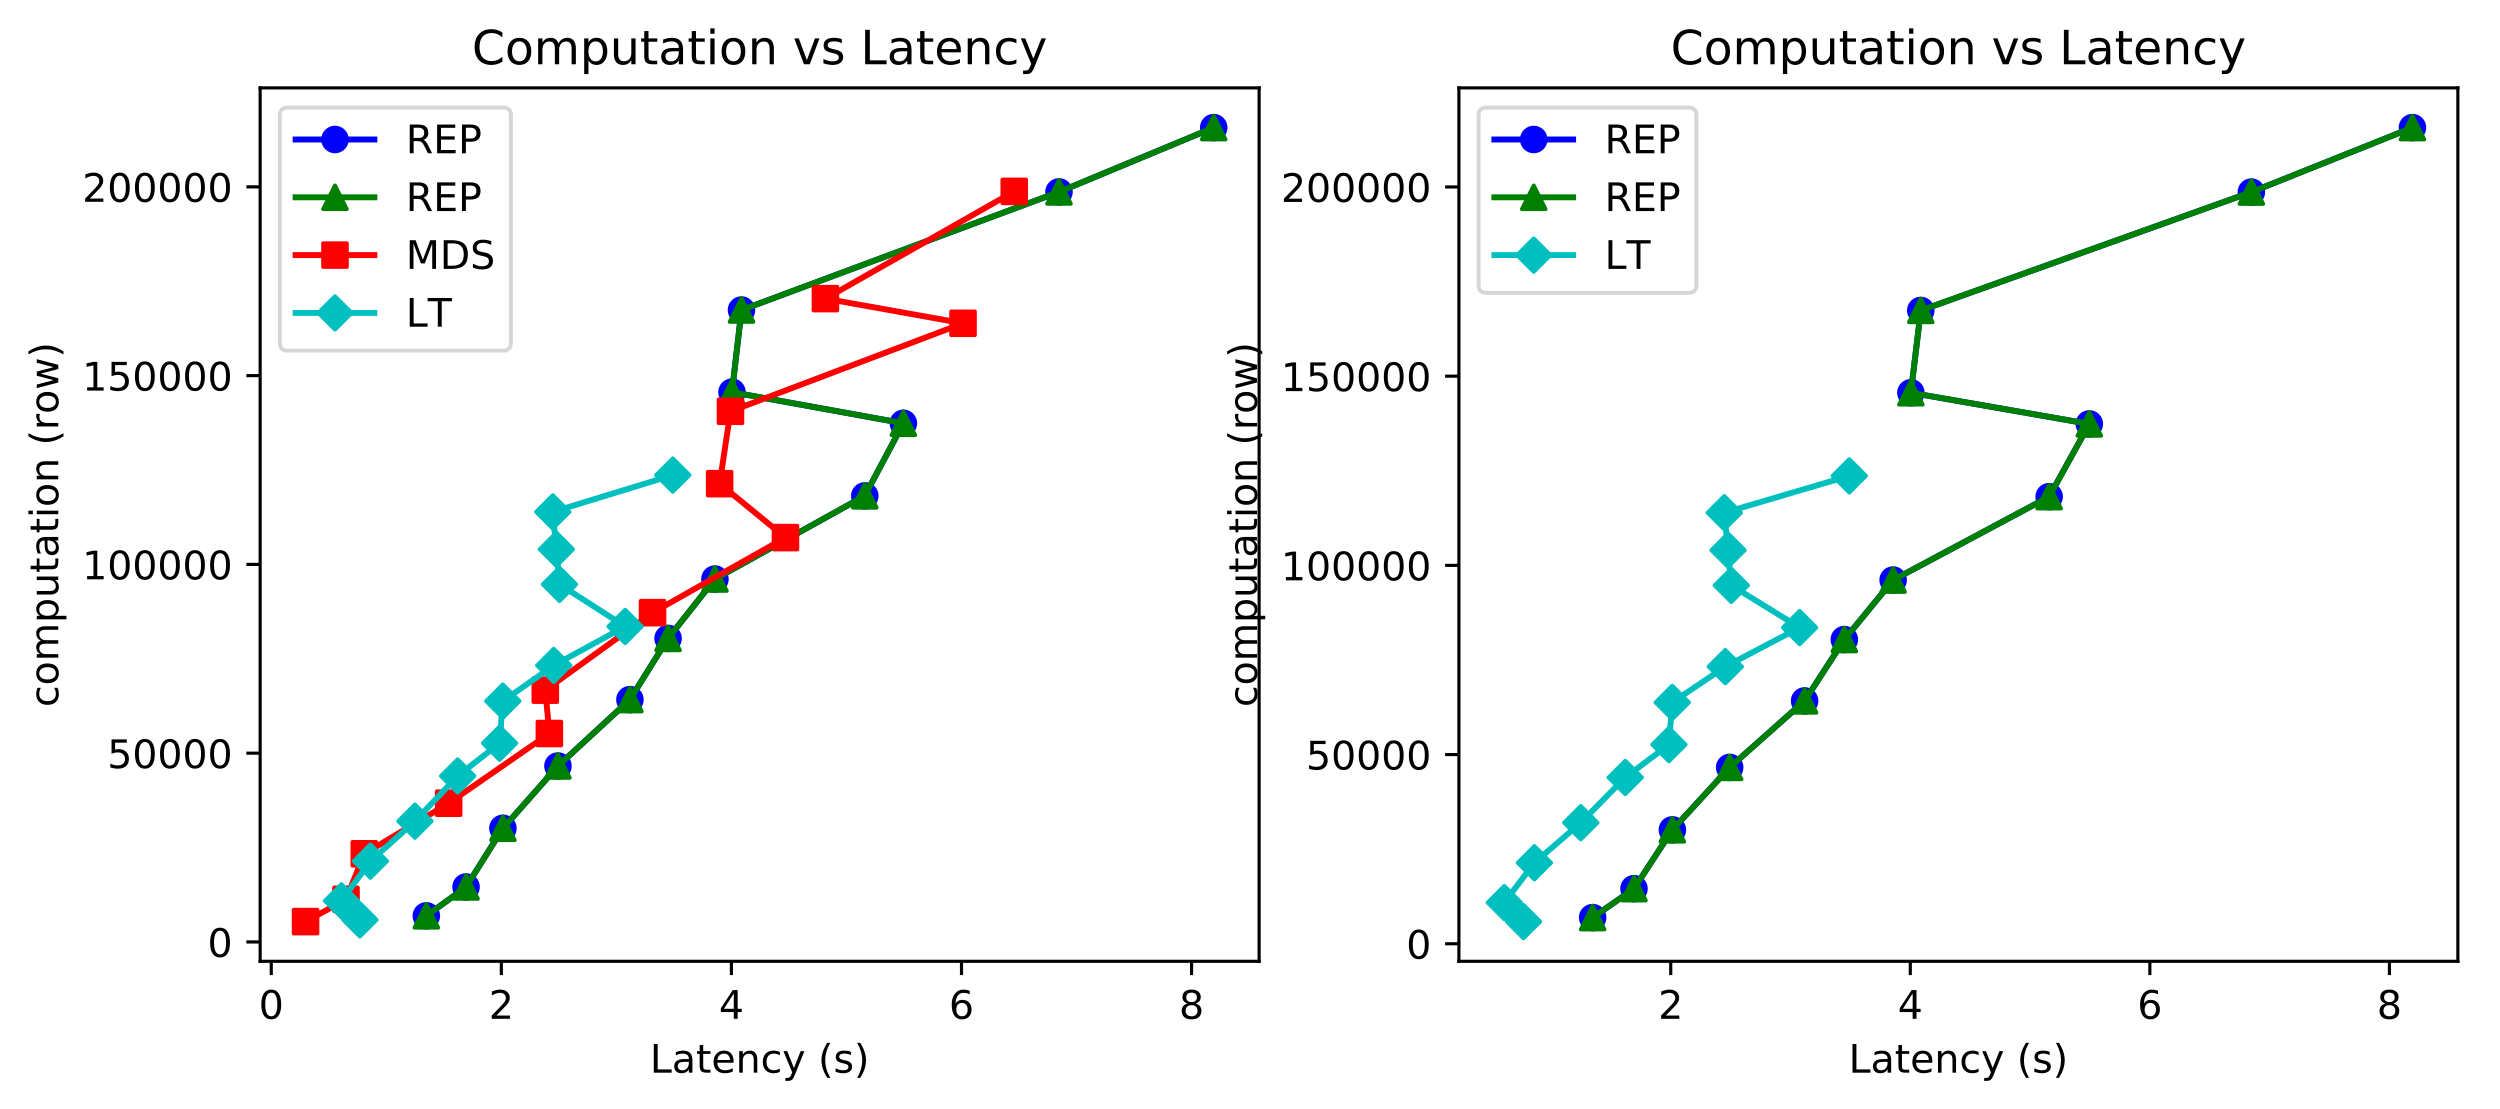 <?xml version="1.0" encoding="utf-8" standalone="no"?>
<!DOCTYPE svg PUBLIC "-//W3C//DTD SVG 1.1//EN"
  "http://www.w3.org/Graphics/SVG/1.1/DTD/svg11.dtd">
<!-- Created with matplotlib (https://matplotlib.org/) -->
<svg height="281.634pt" version="1.1" viewBox="0 0 634.753 281.634" width="634.753pt" xmlns="http://www.w3.org/2000/svg" xmlns:xlink="http://www.w3.org/1999/xlink">
 <defs>
  <style type="text/css">
*{stroke-linecap:butt;stroke-linejoin:round;}
  </style>
 </defs>
 <g id="figure_1">
  <g id="patch_1">
   <path d="M 0 281.634 
L 634.753 281.634 
L 634.753 0 
L 0 0 
z
" style="fill:#ffffff;"/>
  </g>
  <g id="axes_1">
   <g id="patch_2">
    <path d="M 66.053 244.078 
L 319.689 244.078 
L 319.689 22.318 
L 66.053 22.318 
z
" style="fill:#ffffff;"/>
   </g>
   <g id="matplotlib.axis_1">
    <g id="xtick_1">
     <g id="line2d_1">
      <defs>
       <path d="M 0 0 
L 0 3.5 
" id="m24939dff27" style="stroke:#000000;stroke-width:0.8;"/>
      </defs>
      <g>
       <use style="stroke:#000000;stroke-width:0.8;" x="68.875" xlink:href="#m24939dff27" y="244.078"/>
      </g>
     </g>
     <g id="text_1">
      <!-- 0 -->
      <defs>
       <path d="M 31.781 66.406 
Q 24.172 66.406 20.328 58.906 
Q 16.5 51.422 16.5 36.375 
Q 16.5 21.391 20.328 13.891 
Q 24.172 6.391 31.781 6.391 
Q 39.453 6.391 43.281 13.891 
Q 47.125 21.391 47.125 36.375 
Q 47.125 51.422 43.281 58.906 
Q 39.453 66.406 31.781 66.406 
z
M 31.781 74.219 
Q 44.047 74.219 50.516 64.516 
Q 56.984 54.828 56.984 36.375 
Q 56.984 17.969 50.516 8.266 
Q 44.047 -1.422 31.781 -1.422 
Q 19.531 -1.422 13.062 8.266 
Q 6.594 17.969 6.594 36.375 
Q 6.594 54.828 13.062 64.516 
Q 19.531 74.219 31.781 74.219 
z
" id="DejaVuSans-48"/>
      </defs>
      <g transform="translate(65.694 258.677)scale(0.1 -0.1)">
       <use xlink:href="#DejaVuSans-48"/>
      </g>
     </g>
    </g>
    <g id="xtick_2">
     <g id="line2d_2">
      <g>
       <use style="stroke:#000000;stroke-width:0.8;" x="127.292" xlink:href="#m24939dff27" y="244.078"/>
      </g>
     </g>
     <g id="text_2">
      <!-- 2 -->
      <defs>
       <path d="M 19.188 8.297 
L 53.609 8.297 
L 53.609 0 
L 7.328 0 
L 7.328 8.297 
Q 12.938 14.109 22.625 23.891 
Q 32.328 33.688 34.812 36.531 
Q 39.547 41.844 41.422 45.531 
Q 43.312 49.219 43.312 52.781 
Q 43.312 58.594 39.234 62.25 
Q 35.156 65.922 28.609 65.922 
Q 23.969 65.922 18.812 64.312 
Q 13.672 62.703 7.812 59.422 
L 7.812 69.391 
Q 13.766 71.781 18.938 73 
Q 24.125 74.219 28.422 74.219 
Q 39.75 74.219 46.484 68.547 
Q 53.219 62.891 53.219 53.422 
Q 53.219 48.922 51.531 44.891 
Q 49.859 40.875 45.406 35.406 
Q 44.188 33.984 37.641 27.219 
Q 31.109 20.453 19.188 8.297 
z
" id="DejaVuSans-50"/>
      </defs>
      <g transform="translate(124.11 258.677)scale(0.1 -0.1)">
       <use xlink:href="#DejaVuSans-50"/>
      </g>
     </g>
    </g>
    <g id="xtick_3">
     <g id="line2d_3">
      <g>
       <use style="stroke:#000000;stroke-width:0.8;" x="185.708" xlink:href="#m24939dff27" y="244.078"/>
      </g>
     </g>
     <g id="text_3">
      <!-- 4 -->
      <defs>
       <path d="M 37.797 64.312 
L 12.891 25.391 
L 37.797 25.391 
z
M 35.203 72.906 
L 47.609 72.906 
L 47.609 25.391 
L 58.016 25.391 
L 58.016 17.188 
L 47.609 17.188 
L 47.609 0 
L 37.797 0 
L 37.797 17.188 
L 4.891 17.188 
L 4.891 26.703 
z
" id="DejaVuSans-52"/>
      </defs>
      <g transform="translate(182.527 258.677)scale(0.1 -0.1)">
       <use xlink:href="#DejaVuSans-52"/>
      </g>
     </g>
    </g>
    <g id="xtick_4">
     <g id="line2d_4">
      <g>
       <use style="stroke:#000000;stroke-width:0.8;" x="244.125" xlink:href="#m24939dff27" y="244.078"/>
      </g>
     </g>
     <g id="text_4">
      <!-- 6 -->
      <defs>
       <path d="M 33.016 40.375 
Q 26.375 40.375 22.484 35.828 
Q 18.609 31.297 18.609 23.391 
Q 18.609 15.531 22.484 10.953 
Q 26.375 6.391 33.016 6.391 
Q 39.656 6.391 43.531 10.953 
Q 47.406 15.531 47.406 23.391 
Q 47.406 31.297 43.531 35.828 
Q 39.656 40.375 33.016 40.375 
z
M 52.594 71.297 
L 52.594 62.312 
Q 48.875 64.062 45.094 64.984 
Q 41.312 65.922 37.594 65.922 
Q 27.828 65.922 22.672 59.328 
Q 17.531 52.734 16.797 39.406 
Q 19.672 43.656 24.016 45.922 
Q 28.375 48.188 33.594 48.188 
Q 44.578 48.188 50.953 41.516 
Q 57.328 34.859 57.328 23.391 
Q 57.328 12.156 50.688 5.359 
Q 44.047 -1.422 33.016 -1.422 
Q 20.359 -1.422 13.672 8.266 
Q 6.984 17.969 6.984 36.375 
Q 6.984 53.656 15.188 63.938 
Q 23.391 74.219 37.203 74.219 
Q 40.922 74.219 44.703 73.484 
Q 48.484 72.75 52.594 71.297 
z
" id="DejaVuSans-54"/>
      </defs>
      <g transform="translate(240.944 258.677)scale(0.1 -0.1)">
       <use xlink:href="#DejaVuSans-54"/>
      </g>
     </g>
    </g>
    <g id="xtick_5">
     <g id="line2d_5">
      <g>
       <use style="stroke:#000000;stroke-width:0.8;" x="302.542" xlink:href="#m24939dff27" y="244.078"/>
      </g>
     </g>
     <g id="text_5">
      <!-- 8 -->
      <defs>
       <path d="M 31.781 34.625 
Q 24.75 34.625 20.719 30.859 
Q 16.703 27.094 16.703 20.516 
Q 16.703 13.922 20.719 10.156 
Q 24.75 6.391 31.781 6.391 
Q 38.812 6.391 42.859 10.172 
Q 46.922 13.969 46.922 20.516 
Q 46.922 27.094 42.891 30.859 
Q 38.875 34.625 31.781 34.625 
z
M 21.922 38.812 
Q 15.578 40.375 12.031 44.719 
Q 8.5 49.078 8.5 55.328 
Q 8.5 64.062 14.719 69.141 
Q 20.953 74.219 31.781 74.219 
Q 42.672 74.219 48.875 69.141 
Q 55.078 64.062 55.078 55.328 
Q 55.078 49.078 51.531 44.719 
Q 48 40.375 41.703 38.812 
Q 48.828 37.156 52.797 32.312 
Q 56.781 27.484 56.781 20.516 
Q 56.781 9.906 50.312 4.234 
Q 43.844 -1.422 31.781 -1.422 
Q 19.734 -1.422 13.25 4.234 
Q 6.781 9.906 6.781 20.516 
Q 6.781 27.484 10.781 32.312 
Q 14.797 37.156 21.922 38.812 
z
M 18.312 54.391 
Q 18.312 48.734 21.844 45.562 
Q 25.391 42.391 31.781 42.391 
Q 38.141 42.391 41.719 45.562 
Q 45.312 48.734 45.312 54.391 
Q 45.312 60.062 41.719 63.234 
Q 38.141 66.406 31.781 66.406 
Q 25.391 66.406 21.844 63.234 
Q 18.312 60.062 18.312 54.391 
z
" id="DejaVuSans-56"/>
      </defs>
      <g transform="translate(299.361 258.677)scale(0.1 -0.1)">
       <use xlink:href="#DejaVuSans-56"/>
      </g>
     </g>
    </g>
    <g id="text_6">
     <!-- Latency (s) -->
     <defs>
      <path d="M 9.812 72.906 
L 19.672 72.906 
L 19.672 8.297 
L 55.172 8.297 
L 55.172 0 
L 9.812 0 
z
" id="DejaVuSans-76"/>
      <path d="M 34.281 27.484 
Q 23.391 27.484 19.188 25 
Q 14.984 22.516 14.984 16.5 
Q 14.984 11.719 18.141 8.906 
Q 21.297 6.109 26.703 6.109 
Q 34.188 6.109 38.703 11.406 
Q 43.219 16.703 43.219 25.484 
L 43.219 27.484 
z
M 52.203 31.203 
L 52.203 0 
L 43.219 0 
L 43.219 8.297 
Q 40.141 3.328 35.547 0.953 
Q 30.953 -1.422 24.312 -1.422 
Q 15.922 -1.422 10.953 3.297 
Q 6 8.016 6 15.922 
Q 6 25.141 12.172 29.828 
Q 18.359 34.516 30.609 34.516 
L 43.219 34.516 
L 43.219 35.406 
Q 43.219 41.609 39.141 45 
Q 35.062 48.391 27.688 48.391 
Q 23 48.391 18.547 47.266 
Q 14.109 46.141 10.016 43.891 
L 10.016 52.203 
Q 14.938 54.109 19.578 55.047 
Q 24.219 56 28.609 56 
Q 40.484 56 46.344 49.844 
Q 52.203 43.703 52.203 31.203 
z
" id="DejaVuSans-97"/>
      <path d="M 18.312 70.219 
L 18.312 54.688 
L 36.812 54.688 
L 36.812 47.703 
L 18.312 47.703 
L 18.312 18.016 
Q 18.312 11.328 20.141 9.422 
Q 21.969 7.516 27.594 7.516 
L 36.812 7.516 
L 36.812 0 
L 27.594 0 
Q 17.188 0 13.234 3.875 
Q 9.281 7.766 9.281 18.016 
L 9.281 47.703 
L 2.688 47.703 
L 2.688 54.688 
L 9.281 54.688 
L 9.281 70.219 
z
" id="DejaVuSans-116"/>
      <path d="M 56.203 29.594 
L 56.203 25.203 
L 14.891 25.203 
Q 15.484 15.922 20.484 11.062 
Q 25.484 6.203 34.422 6.203 
Q 39.594 6.203 44.453 7.469 
Q 49.312 8.734 54.109 11.281 
L 54.109 2.781 
Q 49.266 0.734 44.188 -0.344 
Q 39.109 -1.422 33.891 -1.422 
Q 20.797 -1.422 13.156 6.188 
Q 5.516 13.812 5.516 26.812 
Q 5.516 40.234 12.766 48.109 
Q 20.016 56 32.328 56 
Q 43.359 56 49.781 48.891 
Q 56.203 41.797 56.203 29.594 
z
M 47.219 32.234 
Q 47.125 39.594 43.094 43.984 
Q 39.062 48.391 32.422 48.391 
Q 24.906 48.391 20.391 44.141 
Q 15.875 39.891 15.188 32.172 
z
" id="DejaVuSans-101"/>
      <path d="M 54.891 33.016 
L 54.891 0 
L 45.906 0 
L 45.906 32.719 
Q 45.906 40.484 42.875 44.328 
Q 39.844 48.188 33.797 48.188 
Q 26.516 48.188 22.312 43.547 
Q 18.109 38.922 18.109 30.906 
L 18.109 0 
L 9.078 0 
L 9.078 54.688 
L 18.109 54.688 
L 18.109 46.188 
Q 21.344 51.125 25.703 53.562 
Q 30.078 56 35.797 56 
Q 45.219 56 50.047 50.172 
Q 54.891 44.344 54.891 33.016 
z
" id="DejaVuSans-110"/>
      <path d="M 48.781 52.594 
L 48.781 44.188 
Q 44.969 46.297 41.141 47.344 
Q 37.312 48.391 33.406 48.391 
Q 24.656 48.391 19.812 42.844 
Q 14.984 37.312 14.984 27.297 
Q 14.984 17.281 19.812 11.734 
Q 24.656 6.203 33.406 6.203 
Q 37.312 6.203 41.141 7.25 
Q 44.969 8.297 48.781 10.406 
L 48.781 2.094 
Q 45.016 0.344 40.984 -0.531 
Q 36.969 -1.422 32.422 -1.422 
Q 20.062 -1.422 12.781 6.344 
Q 5.516 14.109 5.516 27.297 
Q 5.516 40.672 12.859 48.328 
Q 20.219 56 33.016 56 
Q 37.156 56 41.109 55.141 
Q 45.062 54.297 48.781 52.594 
z
" id="DejaVuSans-99"/>
      <path d="M 32.172 -5.078 
Q 28.375 -14.844 24.75 -17.812 
Q 21.141 -20.797 15.094 -20.797 
L 7.906 -20.797 
L 7.906 -13.281 
L 13.188 -13.281 
Q 16.891 -13.281 18.938 -11.516 
Q 21 -9.766 23.484 -3.219 
L 25.094 0.875 
L 2.984 54.688 
L 12.5 54.688 
L 29.594 11.922 
L 46.688 54.688 
L 56.203 54.688 
z
" id="DejaVuSans-121"/>
      <path id="DejaVuSans-32"/>
      <path d="M 31 75.875 
Q 24.469 64.656 21.281 53.656 
Q 18.109 42.672 18.109 31.391 
Q 18.109 20.125 21.312 9.062 
Q 24.516 -2 31 -13.188 
L 23.188 -13.188 
Q 15.875 -1.703 12.234 9.375 
Q 8.594 20.453 8.594 31.391 
Q 8.594 42.281 12.203 53.312 
Q 15.828 64.359 23.188 75.875 
z
" id="DejaVuSans-40"/>
      <path d="M 44.281 53.078 
L 44.281 44.578 
Q 40.484 46.531 36.375 47.5 
Q 32.281 48.484 27.875 48.484 
Q 21.188 48.484 17.844 46.438 
Q 14.5 44.391 14.5 40.281 
Q 14.5 37.156 16.891 35.375 
Q 19.281 33.594 26.516 31.984 
L 29.594 31.297 
Q 39.156 29.25 43.188 25.516 
Q 47.219 21.781 47.219 15.094 
Q 47.219 7.469 41.188 3.016 
Q 35.156 -1.422 24.609 -1.422 
Q 20.219 -1.422 15.453 -0.562 
Q 10.688 0.297 5.422 2 
L 5.422 11.281 
Q 10.406 8.688 15.234 7.391 
Q 20.062 6.109 24.812 6.109 
Q 31.156 6.109 34.562 8.281 
Q 37.984 10.453 37.984 14.406 
Q 37.984 18.062 35.516 20.016 
Q 33.062 21.969 24.703 23.781 
L 21.578 24.516 
Q 13.234 26.266 9.516 29.906 
Q 5.812 33.547 5.812 39.891 
Q 5.812 47.609 11.281 51.797 
Q 16.75 56 26.812 56 
Q 31.781 56 36.172 55.266 
Q 40.578 54.547 44.281 53.078 
z
" id="DejaVuSans-115"/>
      <path d="M 8.016 75.875 
L 15.828 75.875 
Q 23.141 64.359 26.781 53.312 
Q 30.422 42.281 30.422 31.391 
Q 30.422 20.453 26.781 9.375 
Q 23.141 -1.703 15.828 -13.188 
L 8.016 -13.188 
Q 14.5 -2 17.703 9.062 
Q 20.906 20.125 20.906 31.391 
Q 20.906 42.672 17.703 53.656 
Q 14.5 64.656 8.016 75.875 
z
" id="DejaVuSans-41"/>
     </defs>
     <g transform="translate(165.012 272.355)scale(0.1 -0.1)">
      <use xlink:href="#DejaVuSans-76"/>
      <use x="55.713" xlink:href="#DejaVuSans-97"/>
      <use x="116.992" xlink:href="#DejaVuSans-116"/>
      <use x="156.201" xlink:href="#DejaVuSans-101"/>
      <use x="217.725" xlink:href="#DejaVuSans-110"/>
      <use x="281.104" xlink:href="#DejaVuSans-99"/>
      <use x="336.084" xlink:href="#DejaVuSans-121"/>
      <use x="395.264" xlink:href="#DejaVuSans-32"/>
      <use x="427.051" xlink:href="#DejaVuSans-40"/>
      <use x="466.064" xlink:href="#DejaVuSans-115"/>
      <use x="518.164" xlink:href="#DejaVuSans-41"/>
     </g>
    </g>
   </g>
   <g id="matplotlib.axis_2">
    <g id="ytick_1">
     <g id="line2d_6">
      <defs>
       <path d="M 0 0 
L -3.5 0 
" id="m81030780be" style="stroke:#000000;stroke-width:0.8;"/>
      </defs>
      <g>
       <use style="stroke:#000000;stroke-width:0.8;" x="66.053" xlink:href="#m81030780be" y="239.157"/>
      </g>
     </g>
     <g id="text_7">
      <!-- 0 -->
      <g transform="translate(52.691 242.956)scale(0.1 -0.1)">
       <use xlink:href="#DejaVuSans-48"/>
      </g>
     </g>
    </g>
    <g id="ytick_2">
     <g id="line2d_7">
      <g>
       <use style="stroke:#000000;stroke-width:0.8;" x="66.053" xlink:href="#m81030780be" y="191.229"/>
      </g>
     </g>
     <g id="text_8">
      <!-- 50000 -->
      <defs>
       <path d="M 10.797 72.906 
L 49.516 72.906 
L 49.516 64.594 
L 19.828 64.594 
L 19.828 46.734 
Q 21.969 47.469 24.109 47.828 
Q 26.266 48.188 28.422 48.188 
Q 40.625 48.188 47.75 41.5 
Q 54.891 34.812 54.891 23.391 
Q 54.891 11.625 47.562 5.094 
Q 40.234 -1.422 26.906 -1.422 
Q 22.312 -1.422 17.547 -0.641 
Q 12.797 0.141 7.719 1.703 
L 7.719 11.625 
Q 12.109 9.234 16.797 8.062 
Q 21.484 6.891 26.703 6.891 
Q 35.156 6.891 40.078 11.328 
Q 45.016 15.766 45.016 23.391 
Q 45.016 31 40.078 35.438 
Q 35.156 39.891 26.703 39.891 
Q 22.75 39.891 18.812 39.016 
Q 14.891 38.141 10.797 36.281 
z
" id="DejaVuSans-53"/>
      </defs>
      <g transform="translate(27.241 195.028)scale(0.1 -0.1)">
       <use xlink:href="#DejaVuSans-53"/>
       <use x="63.623" xlink:href="#DejaVuSans-48"/>
       <use x="127.246" xlink:href="#DejaVuSans-48"/>
       <use x="190.869" xlink:href="#DejaVuSans-48"/>
       <use x="254.492" xlink:href="#DejaVuSans-48"/>
      </g>
     </g>
    </g>
    <g id="ytick_3">
     <g id="line2d_8">
      <g>
       <use style="stroke:#000000;stroke-width:0.8;" x="66.053" xlink:href="#m81030780be" y="143.3"/>
      </g>
     </g>
     <g id="text_9">
      <!-- 100000 -->
      <defs>
       <path d="M 12.406 8.297 
L 28.516 8.297 
L 28.516 63.922 
L 10.984 60.406 
L 10.984 69.391 
L 28.422 72.906 
L 38.281 72.906 
L 38.281 8.297 
L 54.391 8.297 
L 54.391 0 
L 12.406 0 
z
" id="DejaVuSans-49"/>
      </defs>
      <g transform="translate(20.878 147.1)scale(0.1 -0.1)">
       <use xlink:href="#DejaVuSans-49"/>
       <use x="63.623" xlink:href="#DejaVuSans-48"/>
       <use x="127.246" xlink:href="#DejaVuSans-48"/>
       <use x="190.869" xlink:href="#DejaVuSans-48"/>
       <use x="254.492" xlink:href="#DejaVuSans-48"/>
       <use x="318.115" xlink:href="#DejaVuSans-48"/>
      </g>
     </g>
    </g>
    <g id="ytick_4">
     <g id="line2d_9">
      <g>
       <use style="stroke:#000000;stroke-width:0.8;" x="66.053" xlink:href="#m81030780be" y="95.372"/>
      </g>
     </g>
     <g id="text_10">
      <!-- 150000 -->
      <g transform="translate(20.878 99.171)scale(0.1 -0.1)">
       <use xlink:href="#DejaVuSans-49"/>
       <use x="63.623" xlink:href="#DejaVuSans-53"/>
       <use x="127.246" xlink:href="#DejaVuSans-48"/>
       <use x="190.869" xlink:href="#DejaVuSans-48"/>
       <use x="254.492" xlink:href="#DejaVuSans-48"/>
       <use x="318.115" xlink:href="#DejaVuSans-48"/>
      </g>
     </g>
    </g>
    <g id="ytick_5">
     <g id="line2d_10">
      <g>
       <use style="stroke:#000000;stroke-width:0.8;" x="66.053" xlink:href="#m81030780be" y="47.444"/>
      </g>
     </g>
     <g id="text_11">
      <!-- 200000 -->
      <g transform="translate(20.878 51.243)scale(0.1 -0.1)">
       <use xlink:href="#DejaVuSans-50"/>
       <use x="63.623" xlink:href="#DejaVuSans-48"/>
       <use x="127.246" xlink:href="#DejaVuSans-48"/>
       <use x="190.869" xlink:href="#DejaVuSans-48"/>
       <use x="254.492" xlink:href="#DejaVuSans-48"/>
       <use x="318.115" xlink:href="#DejaVuSans-48"/>
      </g>
     </g>
    </g>
    <g id="text_12">
     <!-- computation (row) -->
     <defs>
      <path d="M 30.609 48.391 
Q 23.391 48.391 19.188 42.75 
Q 14.984 37.109 14.984 27.297 
Q 14.984 17.484 19.156 11.844 
Q 23.344 6.203 30.609 6.203 
Q 37.797 6.203 41.984 11.859 
Q 46.188 17.531 46.188 27.297 
Q 46.188 37.016 41.984 42.703 
Q 37.797 48.391 30.609 48.391 
z
M 30.609 56 
Q 42.328 56 49.016 48.375 
Q 55.719 40.766 55.719 27.297 
Q 55.719 13.875 49.016 6.219 
Q 42.328 -1.422 30.609 -1.422 
Q 18.844 -1.422 12.172 6.219 
Q 5.516 13.875 5.516 27.297 
Q 5.516 40.766 12.172 48.375 
Q 18.844 56 30.609 56 
z
" id="DejaVuSans-111"/>
      <path d="M 52 44.188 
Q 55.375 50.25 60.062 53.125 
Q 64.75 56 71.094 56 
Q 79.641 56 84.281 50.016 
Q 88.922 44.047 88.922 33.016 
L 88.922 0 
L 79.891 0 
L 79.891 32.719 
Q 79.891 40.578 77.094 44.375 
Q 74.312 48.188 68.609 48.188 
Q 61.625 48.188 57.562 43.547 
Q 53.516 38.922 53.516 30.906 
L 53.516 0 
L 44.484 0 
L 44.484 32.719 
Q 44.484 40.625 41.703 44.406 
Q 38.922 48.188 33.109 48.188 
Q 26.219 48.188 22.156 43.531 
Q 18.109 38.875 18.109 30.906 
L 18.109 0 
L 9.078 0 
L 9.078 54.688 
L 18.109 54.688 
L 18.109 46.188 
Q 21.188 51.219 25.484 53.609 
Q 29.781 56 35.688 56 
Q 41.656 56 45.828 52.969 
Q 50 49.953 52 44.188 
z
" id="DejaVuSans-109"/>
      <path d="M 18.109 8.203 
L 18.109 -20.797 
L 9.078 -20.797 
L 9.078 54.688 
L 18.109 54.688 
L 18.109 46.391 
Q 20.953 51.266 25.266 53.625 
Q 29.594 56 35.594 56 
Q 45.562 56 51.781 48.094 
Q 58.016 40.188 58.016 27.297 
Q 58.016 14.406 51.781 6.484 
Q 45.562 -1.422 35.594 -1.422 
Q 29.594 -1.422 25.266 0.953 
Q 20.953 3.328 18.109 8.203 
z
M 48.688 27.297 
Q 48.688 37.203 44.609 42.844 
Q 40.531 48.484 33.406 48.484 
Q 26.266 48.484 22.188 42.844 
Q 18.109 37.203 18.109 27.297 
Q 18.109 17.391 22.188 11.75 
Q 26.266 6.109 33.406 6.109 
Q 40.531 6.109 44.609 11.75 
Q 48.688 17.391 48.688 27.297 
z
" id="DejaVuSans-112"/>
      <path d="M 8.5 21.578 
L 8.5 54.688 
L 17.484 54.688 
L 17.484 21.922 
Q 17.484 14.156 20.5 10.266 
Q 23.531 6.391 29.594 6.391 
Q 36.859 6.391 41.078 11.031 
Q 45.312 15.672 45.312 23.688 
L 45.312 54.688 
L 54.297 54.688 
L 54.297 0 
L 45.312 0 
L 45.312 8.406 
Q 42.047 3.422 37.719 1 
Q 33.406 -1.422 27.688 -1.422 
Q 18.266 -1.422 13.375 4.438 
Q 8.5 10.297 8.5 21.578 
z
M 31.109 56 
z
" id="DejaVuSans-117"/>
      <path d="M 9.422 54.688 
L 18.406 54.688 
L 18.406 0 
L 9.422 0 
z
M 9.422 75.984 
L 18.406 75.984 
L 18.406 64.594 
L 9.422 64.594 
z
" id="DejaVuSans-105"/>
      <path d="M 41.109 46.297 
Q 39.594 47.172 37.812 47.578 
Q 36.031 48 33.891 48 
Q 26.266 48 22.188 43.047 
Q 18.109 38.094 18.109 28.812 
L 18.109 0 
L 9.078 0 
L 9.078 54.688 
L 18.109 54.688 
L 18.109 46.188 
Q 20.953 51.172 25.484 53.578 
Q 30.031 56 36.531 56 
Q 37.453 56 38.578 55.875 
Q 39.703 55.766 41.062 55.516 
z
" id="DejaVuSans-114"/>
      <path d="M 4.203 54.688 
L 13.188 54.688 
L 24.422 12.016 
L 35.594 54.688 
L 46.188 54.688 
L 57.422 12.016 
L 68.609 54.688 
L 77.594 54.688 
L 63.281 0 
L 52.688 0 
L 40.922 44.828 
L 29.109 0 
L 18.5 0 
z
" id="DejaVuSans-119"/>
     </defs>
     <g transform="translate(14.798 179.515)rotate(-90)scale(0.1 -0.1)">
      <use xlink:href="#DejaVuSans-99"/>
      <use x="54.98" xlink:href="#DejaVuSans-111"/>
      <use x="116.162" xlink:href="#DejaVuSans-109"/>
      <use x="213.574" xlink:href="#DejaVuSans-112"/>
      <use x="277.051" xlink:href="#DejaVuSans-117"/>
      <use x="340.43" xlink:href="#DejaVuSans-116"/>
      <use x="379.639" xlink:href="#DejaVuSans-97"/>
      <use x="440.918" xlink:href="#DejaVuSans-116"/>
      <use x="480.127" xlink:href="#DejaVuSans-105"/>
      <use x="507.91" xlink:href="#DejaVuSans-111"/>
      <use x="569.092" xlink:href="#DejaVuSans-110"/>
      <use x="632.471" xlink:href="#DejaVuSans-32"/>
      <use x="664.258" xlink:href="#DejaVuSans-40"/>
      <use x="703.271" xlink:href="#DejaVuSans-114"/>
      <use x="744.354" xlink:href="#DejaVuSans-111"/>
      <use x="805.535" xlink:href="#DejaVuSans-119"/>
      <use x="887.322" xlink:href="#DejaVuSans-41"/>
     </g>
    </g>
   </g>
   <g id="line2d_11">
    <path clip-path="url(#p84fa49313e)" d="M 108.25 232.532 
L 118.331 225.205 
L 127.69 210.304 
L 141.662 194.491 
L 159.936 177.636 
L 169.626 162.096 
L 181.522 147.021 
L 219.571 125.902 
L 229.366 107.47 
L 185.851 99.574 
L 188.265 78.717 
L 268.878 48.73 
L 308.161 32.398 
" style="fill:none;stroke:#0000ff;stroke-linecap:square;stroke-width:1.5;"/>
    <defs>
     <path d="M 0 3 
C 0.796 3 1.559 2.684 2.121 2.121 
C 2.684 1.559 3 0.796 3 0 
C 3 -0.796 2.684 -1.559 2.121 -2.121 
C 1.559 -2.684 0.796 -3 0 -3 
C -0.796 -3 -1.559 -2.684 -2.121 -2.121 
C -2.684 -1.559 -3 -0.796 -3 0 
C -3 0.796 -2.684 1.559 -2.121 2.121 
C -1.559 2.684 -0.796 3 0 3 
z
" id="m2405ee2b42" style="stroke:#0000ff;"/>
    </defs>
    <g clip-path="url(#p84fa49313e)">
     <use style="fill:#0000ff;stroke:#0000ff;" x="108.25" xlink:href="#m2405ee2b42" y="232.532"/>
     <use style="fill:#0000ff;stroke:#0000ff;" x="118.331" xlink:href="#m2405ee2b42" y="225.205"/>
     <use style="fill:#0000ff;stroke:#0000ff;" x="127.69" xlink:href="#m2405ee2b42" y="210.304"/>
     <use style="fill:#0000ff;stroke:#0000ff;" x="141.662" xlink:href="#m2405ee2b42" y="194.491"/>
     <use style="fill:#0000ff;stroke:#0000ff;" x="159.936" xlink:href="#m2405ee2b42" y="177.636"/>
     <use style="fill:#0000ff;stroke:#0000ff;" x="169.626" xlink:href="#m2405ee2b42" y="162.096"/>
     <use style="fill:#0000ff;stroke:#0000ff;" x="181.522" xlink:href="#m2405ee2b42" y="147.021"/>
     <use style="fill:#0000ff;stroke:#0000ff;" x="219.571" xlink:href="#m2405ee2b42" y="125.902"/>
     <use style="fill:#0000ff;stroke:#0000ff;" x="229.366" xlink:href="#m2405ee2b42" y="107.47"/>
     <use style="fill:#0000ff;stroke:#0000ff;" x="185.851" xlink:href="#m2405ee2b42" y="99.574"/>
     <use style="fill:#0000ff;stroke:#0000ff;" x="188.265" xlink:href="#m2405ee2b42" y="78.717"/>
     <use style="fill:#0000ff;stroke:#0000ff;" x="268.878" xlink:href="#m2405ee2b42" y="48.73"/>
     <use style="fill:#0000ff;stroke:#0000ff;" x="308.161" xlink:href="#m2405ee2b42" y="32.398"/>
    </g>
   </g>
   <g id="line2d_12">
    <path clip-path="url(#p84fa49313e)" d="M 108.25 232.532 
L 118.331 225.205 
L 127.69 210.304 
L 141.662 194.491 
L 159.936 177.636 
L 169.626 162.096 
L 181.522 147.021 
L 219.571 125.902 
L 229.366 107.47 
L 185.851 99.574 
L 188.265 78.717 
L 268.878 48.73 
L 308.161 32.398 
" style="fill:none;stroke:#008000;stroke-linecap:square;stroke-width:1.5;"/>
    <defs>
     <path d="M 0 -3 
L -3 3 
L 3 3 
z
" id="mf49361d29a" style="stroke:#008000;stroke-linejoin:miter;"/>
    </defs>
    <g clip-path="url(#p84fa49313e)">
     <use style="fill:#008000;stroke:#008000;stroke-linejoin:miter;" x="108.25" xlink:href="#mf49361d29a" y="232.532"/>
     <use style="fill:#008000;stroke:#008000;stroke-linejoin:miter;" x="118.331" xlink:href="#mf49361d29a" y="225.205"/>
     <use style="fill:#008000;stroke:#008000;stroke-linejoin:miter;" x="127.69" xlink:href="#mf49361d29a" y="210.304"/>
     <use style="fill:#008000;stroke:#008000;stroke-linejoin:miter;" x="141.662" xlink:href="#mf49361d29a" y="194.491"/>
     <use style="fill:#008000;stroke:#008000;stroke-linejoin:miter;" x="159.936" xlink:href="#mf49361d29a" y="177.636"/>
     <use style="fill:#008000;stroke:#008000;stroke-linejoin:miter;" x="169.626" xlink:href="#mf49361d29a" y="162.096"/>
     <use style="fill:#008000;stroke:#008000;stroke-linejoin:miter;" x="181.522" xlink:href="#mf49361d29a" y="147.021"/>
     <use style="fill:#008000;stroke:#008000;stroke-linejoin:miter;" x="219.571" xlink:href="#mf49361d29a" y="125.902"/>
     <use style="fill:#008000;stroke:#008000;stroke-linejoin:miter;" x="229.366" xlink:href="#mf49361d29a" y="107.47"/>
     <use style="fill:#008000;stroke:#008000;stroke-linejoin:miter;" x="185.851" xlink:href="#mf49361d29a" y="99.574"/>
     <use style="fill:#008000;stroke:#008000;stroke-linejoin:miter;" x="188.265" xlink:href="#mf49361d29a" y="78.717"/>
     <use style="fill:#008000;stroke:#008000;stroke-linejoin:miter;" x="268.878" xlink:href="#mf49361d29a" y="48.73"/>
     <use style="fill:#008000;stroke:#008000;stroke-linejoin:miter;" x="308.161" xlink:href="#mf49361d29a" y="32.398"/>
    </g>
   </g>
   <g id="line2d_13">
    <path clip-path="url(#p84fa49313e)" d="M 77.582 233.998 
L 87.85 228.344 
L 92.493 216.783 
L 113.912 203.936 
L 139.488 186.246 
L 138.452 175.229 
L 165.68 155.561 
L 199.431 136.493 
L 182.719 122.801 
L 185.468 104.432 
L 244.512 82.084 
L 209.575 75.826 
L 257.517 48.593 
" style="fill:none;stroke:#ff0000;stroke-linecap:square;stroke-width:1.5;"/>
    <defs>
     <path d="M -3 3 
L 3 3 
L 3 -3 
L -3 -3 
z
" id="mc370c69dd3" style="stroke:#ff0000;stroke-linejoin:miter;"/>
    </defs>
    <g clip-path="url(#p84fa49313e)">
     <use style="fill:#ff0000;stroke:#ff0000;stroke-linejoin:miter;" x="77.582" xlink:href="#mc370c69dd3" y="233.998"/>
     <use style="fill:#ff0000;stroke:#ff0000;stroke-linejoin:miter;" x="87.85" xlink:href="#mc370c69dd3" y="228.344"/>
     <use style="fill:#ff0000;stroke:#ff0000;stroke-linejoin:miter;" x="92.493" xlink:href="#mc370c69dd3" y="216.783"/>
     <use style="fill:#ff0000;stroke:#ff0000;stroke-linejoin:miter;" x="113.912" xlink:href="#mc370c69dd3" y="203.936"/>
     <use style="fill:#ff0000;stroke:#ff0000;stroke-linejoin:miter;" x="139.488" xlink:href="#mc370c69dd3" y="186.246"/>
     <use style="fill:#ff0000;stroke:#ff0000;stroke-linejoin:miter;" x="138.452" xlink:href="#mc370c69dd3" y="175.229"/>
     <use style="fill:#ff0000;stroke:#ff0000;stroke-linejoin:miter;" x="165.68" xlink:href="#mc370c69dd3" y="155.561"/>
     <use style="fill:#ff0000;stroke:#ff0000;stroke-linejoin:miter;" x="199.431" xlink:href="#mc370c69dd3" y="136.493"/>
     <use style="fill:#ff0000;stroke:#ff0000;stroke-linejoin:miter;" x="182.719" xlink:href="#mc370c69dd3" y="122.801"/>
     <use style="fill:#ff0000;stroke:#ff0000;stroke-linejoin:miter;" x="185.468" xlink:href="#mc370c69dd3" y="104.432"/>
     <use style="fill:#ff0000;stroke:#ff0000;stroke-linejoin:miter;" x="244.512" xlink:href="#mc370c69dd3" y="82.084"/>
     <use style="fill:#ff0000;stroke:#ff0000;stroke-linejoin:miter;" x="209.575" xlink:href="#mc370c69dd3" y="75.826"/>
     <use style="fill:#ff0000;stroke:#ff0000;stroke-linejoin:miter;" x="257.517" xlink:href="#mc370c69dd3" y="48.593"/>
    </g>
   </g>
   <g id="line2d_14">
    <path clip-path="url(#p84fa49313e)" d="M 91.381 233.55 
L 86.708 228.731 
L 94.047 218.644 
L 105.358 208.492 
L 116.202 197.029 
L 126.849 188.706 
L 127.657 178.021 
L 140.594 168.954 
L 158.723 159.06 
L 142.052 148.368 
L 141.266 139.455 
L 140.348 129.965 
L 170.829 120.621 
" style="fill:none;stroke:#00bfbf;stroke-linecap:square;stroke-width:1.5;"/>
    <defs>
     <path d="M -0 4.243 
L 4.243 0 
L 0 -4.243 
L -4.243 -0 
z
" id="mcf7db5d2e7" style="stroke:#00bfbf;stroke-linejoin:miter;"/>
    </defs>
    <g clip-path="url(#p84fa49313e)">
     <use style="fill:#00bfbf;stroke:#00bfbf;stroke-linejoin:miter;" x="91.381" xlink:href="#mcf7db5d2e7" y="233.55"/>
     <use style="fill:#00bfbf;stroke:#00bfbf;stroke-linejoin:miter;" x="86.708" xlink:href="#mcf7db5d2e7" y="228.731"/>
     <use style="fill:#00bfbf;stroke:#00bfbf;stroke-linejoin:miter;" x="94.047" xlink:href="#mcf7db5d2e7" y="218.644"/>
     <use style="fill:#00bfbf;stroke:#00bfbf;stroke-linejoin:miter;" x="105.358" xlink:href="#mcf7db5d2e7" y="208.492"/>
     <use style="fill:#00bfbf;stroke:#00bfbf;stroke-linejoin:miter;" x="116.202" xlink:href="#mcf7db5d2e7" y="197.029"/>
     <use style="fill:#00bfbf;stroke:#00bfbf;stroke-linejoin:miter;" x="126.849" xlink:href="#mcf7db5d2e7" y="188.706"/>
     <use style="fill:#00bfbf;stroke:#00bfbf;stroke-linejoin:miter;" x="127.657" xlink:href="#mcf7db5d2e7" y="178.021"/>
     <use style="fill:#00bfbf;stroke:#00bfbf;stroke-linejoin:miter;" x="140.594" xlink:href="#mcf7db5d2e7" y="168.954"/>
     <use style="fill:#00bfbf;stroke:#00bfbf;stroke-linejoin:miter;" x="158.723" xlink:href="#mcf7db5d2e7" y="159.06"/>
     <use style="fill:#00bfbf;stroke:#00bfbf;stroke-linejoin:miter;" x="142.052" xlink:href="#mcf7db5d2e7" y="148.368"/>
     <use style="fill:#00bfbf;stroke:#00bfbf;stroke-linejoin:miter;" x="141.266" xlink:href="#mcf7db5d2e7" y="139.455"/>
     <use style="fill:#00bfbf;stroke:#00bfbf;stroke-linejoin:miter;" x="140.348" xlink:href="#mcf7db5d2e7" y="129.965"/>
     <use style="fill:#00bfbf;stroke:#00bfbf;stroke-linejoin:miter;" x="170.829" xlink:href="#mcf7db5d2e7" y="120.621"/>
    </g>
   </g>
   <g id="patch_3">
    <path d="M 66.053 244.078 
L 66.053 22.318 
" style="fill:none;stroke:#000000;stroke-linecap:square;stroke-linejoin:miter;stroke-width:0.8;"/>
   </g>
   <g id="patch_4">
    <path d="M 319.689 244.078 
L 319.689 22.318 
" style="fill:none;stroke:#000000;stroke-linecap:square;stroke-linejoin:miter;stroke-width:0.8;"/>
   </g>
   <g id="patch_5">
    <path d="M 66.053 244.078 
L 319.689 244.078 
" style="fill:none;stroke:#000000;stroke-linecap:square;stroke-linejoin:miter;stroke-width:0.8;"/>
   </g>
   <g id="patch_6">
    <path d="M 66.053 22.318 
L 319.689 22.318 
" style="fill:none;stroke:#000000;stroke-linecap:square;stroke-linejoin:miter;stroke-width:0.8;"/>
   </g>
   <g id="text_13">
    <!-- Computation vs Latency -->
    <defs>
     <path d="M 64.406 67.281 
L 64.406 56.891 
Q 59.422 61.531 53.781 63.812 
Q 48.141 66.109 41.797 66.109 
Q 29.297 66.109 22.656 58.469 
Q 16.016 50.828 16.016 36.375 
Q 16.016 21.969 22.656 14.328 
Q 29.297 6.688 41.797 6.688 
Q 48.141 6.688 53.781 8.984 
Q 59.422 11.281 64.406 15.922 
L 64.406 5.609 
Q 59.234 2.094 53.438 0.328 
Q 47.656 -1.422 41.219 -1.422 
Q 24.656 -1.422 15.125 8.703 
Q 5.609 18.844 5.609 36.375 
Q 5.609 53.953 15.125 64.078 
Q 24.656 74.219 41.219 74.219 
Q 47.75 74.219 53.531 72.484 
Q 59.328 70.75 64.406 67.281 
z
" id="DejaVuSans-67"/>
     <path d="M 2.984 54.688 
L 12.5 54.688 
L 29.594 8.797 
L 46.688 54.688 
L 56.203 54.688 
L 35.688 0 
L 23.484 0 
z
" id="DejaVuSans-118"/>
    </defs>
    <g transform="translate(119.825 16.318)scale(0.12 -0.12)">
     <use xlink:href="#DejaVuSans-67"/>
     <use x="69.824" xlink:href="#DejaVuSans-111"/>
     <use x="131.006" xlink:href="#DejaVuSans-109"/>
     <use x="228.418" xlink:href="#DejaVuSans-112"/>
     <use x="291.895" xlink:href="#DejaVuSans-117"/>
     <use x="355.273" xlink:href="#DejaVuSans-116"/>
     <use x="394.482" xlink:href="#DejaVuSans-97"/>
     <use x="455.762" xlink:href="#DejaVuSans-116"/>
     <use x="494.971" xlink:href="#DejaVuSans-105"/>
     <use x="522.754" xlink:href="#DejaVuSans-111"/>
     <use x="583.936" xlink:href="#DejaVuSans-110"/>
     <use x="647.314" xlink:href="#DejaVuSans-32"/>
     <use x="679.102" xlink:href="#DejaVuSans-118"/>
     <use x="738.281" xlink:href="#DejaVuSans-115"/>
     <use x="790.381" xlink:href="#DejaVuSans-32"/>
     <use x="822.168" xlink:href="#DejaVuSans-76"/>
     <use x="877.881" xlink:href="#DejaVuSans-97"/>
     <use x="939.16" xlink:href="#DejaVuSans-116"/>
     <use x="978.369" xlink:href="#DejaVuSans-101"/>
     <use x="1039.893" xlink:href="#DejaVuSans-110"/>
     <use x="1103.271" xlink:href="#DejaVuSans-99"/>
     <use x="1158.252" xlink:href="#DejaVuSans-121"/>
    </g>
   </g>
   <g id="legend_1">
    <g id="patch_7">
     <path d="M 73.053 89.031 
L 127.73 89.031 
Q 129.73 89.031 129.73 87.031 
L 129.73 29.318 
Q 129.73 27.318 127.73 27.318 
L 73.053 27.318 
Q 71.053 27.318 71.053 29.318 
L 71.053 87.031 
Q 71.053 89.031 73.053 89.031 
z
" style="fill:#ffffff;opacity:0.8;stroke:#cccccc;stroke-linejoin:miter;"/>
    </g>
    <g id="line2d_15">
     <path d="M 75.053 35.417 
L 95.053 35.417 
" style="fill:none;stroke:#0000ff;stroke-linecap:square;stroke-width:1.5;"/>
    </g>
    <g id="line2d_16">
     <g>
      <use style="fill:#0000ff;stroke:#0000ff;" x="85.053" xlink:href="#m2405ee2b42" y="35.417"/>
     </g>
    </g>
    <g id="text_14">
     <!-- REP -->
     <defs>
      <path d="M 44.391 34.188 
Q 47.562 33.109 50.562 29.594 
Q 53.562 26.078 56.594 19.922 
L 66.609 0 
L 56 0 
L 46.688 18.703 
Q 43.062 26.031 39.672 28.422 
Q 36.281 30.812 30.422 30.812 
L 19.672 30.812 
L 19.672 0 
L 9.812 0 
L 9.812 72.906 
L 32.078 72.906 
Q 44.578 72.906 50.734 67.672 
Q 56.891 62.453 56.891 51.906 
Q 56.891 45.016 53.688 40.469 
Q 50.484 35.938 44.391 34.188 
z
M 19.672 64.797 
L 19.672 38.922 
L 32.078 38.922 
Q 39.203 38.922 42.844 42.219 
Q 46.484 45.516 46.484 51.906 
Q 46.484 58.297 42.844 61.547 
Q 39.203 64.797 32.078 64.797 
z
" id="DejaVuSans-82"/>
      <path d="M 9.812 72.906 
L 55.906 72.906 
L 55.906 64.594 
L 19.672 64.594 
L 19.672 43.016 
L 54.391 43.016 
L 54.391 34.719 
L 19.672 34.719 
L 19.672 8.297 
L 56.781 8.297 
L 56.781 0 
L 9.812 0 
z
" id="DejaVuSans-69"/>
      <path d="M 19.672 64.797 
L 19.672 37.406 
L 32.078 37.406 
Q 38.969 37.406 42.719 40.969 
Q 46.484 44.531 46.484 51.125 
Q 46.484 57.672 42.719 61.234 
Q 38.969 64.797 32.078 64.797 
z
M 9.812 72.906 
L 32.078 72.906 
Q 44.344 72.906 50.609 67.359 
Q 56.891 61.812 56.891 51.125 
Q 56.891 40.328 50.609 34.812 
Q 44.344 29.297 32.078 29.297 
L 19.672 29.297 
L 19.672 0 
L 9.812 0 
z
" id="DejaVuSans-80"/>
     </defs>
     <g transform="translate(103.053 38.917)scale(0.1 -0.1)">
      <use xlink:href="#DejaVuSans-82"/>
      <use x="69.482" xlink:href="#DejaVuSans-69"/>
      <use x="132.666" xlink:href="#DejaVuSans-80"/>
     </g>
    </g>
    <g id="line2d_17">
     <path d="M 75.053 50.095 
L 95.053 50.095 
" style="fill:none;stroke:#008000;stroke-linecap:square;stroke-width:1.5;"/>
    </g>
    <g id="line2d_18">
     <g>
      <use style="fill:#008000;stroke:#008000;stroke-linejoin:miter;" x="85.053" xlink:href="#mf49361d29a" y="50.095"/>
     </g>
    </g>
    <g id="text_15">
     <!-- REP -->
     <g transform="translate(103.053 53.595)scale(0.1 -0.1)">
      <use xlink:href="#DejaVuSans-82"/>
      <use x="69.482" xlink:href="#DejaVuSans-69"/>
      <use x="132.666" xlink:href="#DejaVuSans-80"/>
     </g>
    </g>
    <g id="line2d_19">
     <path d="M 75.053 64.773 
L 95.053 64.773 
" style="fill:none;stroke:#ff0000;stroke-linecap:square;stroke-width:1.5;"/>
    </g>
    <g id="line2d_20">
     <g>
      <use style="fill:#ff0000;stroke:#ff0000;stroke-linejoin:miter;" x="85.053" xlink:href="#mc370c69dd3" y="64.773"/>
     </g>
    </g>
    <g id="text_16">
     <!-- MDS -->
     <defs>
      <path d="M 9.812 72.906 
L 24.516 72.906 
L 43.109 23.297 
L 61.812 72.906 
L 76.516 72.906 
L 76.516 0 
L 66.891 0 
L 66.891 64.016 
L 48.094 14.016 
L 38.188 14.016 
L 19.391 64.016 
L 19.391 0 
L 9.812 0 
z
" id="DejaVuSans-77"/>
      <path d="M 19.672 64.797 
L 19.672 8.109 
L 31.594 8.109 
Q 46.688 8.109 53.688 14.938 
Q 60.688 21.781 60.688 36.531 
Q 60.688 51.172 53.688 57.984 
Q 46.688 64.797 31.594 64.797 
z
M 9.812 72.906 
L 30.078 72.906 
Q 51.266 72.906 61.172 64.094 
Q 71.094 55.281 71.094 36.531 
Q 71.094 17.672 61.125 8.828 
Q 51.172 0 30.078 0 
L 9.812 0 
z
" id="DejaVuSans-68"/>
      <path d="M 53.516 70.516 
L 53.516 60.891 
Q 47.906 63.578 42.922 64.891 
Q 37.938 66.219 33.297 66.219 
Q 25.25 66.219 20.875 63.094 
Q 16.5 59.969 16.5 54.203 
Q 16.5 49.359 19.406 46.891 
Q 22.312 44.438 30.422 42.922 
L 36.375 41.703 
Q 47.406 39.594 52.656 34.297 
Q 57.906 29 57.906 20.125 
Q 57.906 9.516 50.797 4.047 
Q 43.703 -1.422 29.984 -1.422 
Q 24.812 -1.422 18.969 -0.25 
Q 13.141 0.922 6.891 3.219 
L 6.891 13.375 
Q 12.891 10.016 18.656 8.297 
Q 24.422 6.594 29.984 6.594 
Q 38.422 6.594 43.016 9.906 
Q 47.609 13.234 47.609 19.391 
Q 47.609 24.75 44.312 27.781 
Q 41.016 30.812 33.5 32.328 
L 27.484 33.5 
Q 16.453 35.688 11.516 40.375 
Q 6.594 45.062 6.594 53.422 
Q 6.594 63.094 13.406 68.656 
Q 20.219 74.219 32.172 74.219 
Q 37.312 74.219 42.625 73.281 
Q 47.953 72.359 53.516 70.516 
z
" id="DejaVuSans-83"/>
     </defs>
     <g transform="translate(103.053 68.273)scale(0.1 -0.1)">
      <use xlink:href="#DejaVuSans-77"/>
      <use x="86.279" xlink:href="#DejaVuSans-68"/>
      <use x="163.281" xlink:href="#DejaVuSans-83"/>
     </g>
    </g>
    <g id="line2d_21">
     <path d="M 75.053 79.451 
L 95.053 79.451 
" style="fill:none;stroke:#00bfbf;stroke-linecap:square;stroke-width:1.5;"/>
    </g>
    <g id="line2d_22">
     <g>
      <use style="fill:#00bfbf;stroke:#00bfbf;stroke-linejoin:miter;" x="85.053" xlink:href="#mcf7db5d2e7" y="79.451"/>
     </g>
    </g>
    <g id="text_17">
     <!-- LT -->
     <defs>
      <path d="M -0.297 72.906 
L 61.375 72.906 
L 61.375 64.594 
L 35.5 64.594 
L 35.5 0 
L 25.594 0 
L 25.594 64.594 
L -0.297 64.594 
z
" id="DejaVuSans-84"/>
     </defs>
     <g transform="translate(103.053 82.951)scale(0.1 -0.1)">
      <use xlink:href="#DejaVuSans-76"/>
      <use x="55.51" xlink:href="#DejaVuSans-84"/>
     </g>
    </g>
   </g>
  </g>
  <g id="axes_2">
   <g id="patch_8">
    <path d="M 370.417 244.078 
L 624.053 244.078 
L 624.053 22.318 
L 370.417 22.318 
z
" style="fill:#ffffff;"/>
   </g>
   <g id="matplotlib.axis_3">
    <g id="xtick_6">
     <g id="line2d_23">
      <g>
       <use style="stroke:#000000;stroke-width:0.8;" x="424.202" xlink:href="#m24939dff27" y="244.078"/>
      </g>
     </g>
     <g id="text_18">
      <!-- 2 -->
      <g transform="translate(421.021 258.677)scale(0.1 -0.1)">
       <use xlink:href="#DejaVuSans-50"/>
      </g>
     </g>
    </g>
    <g id="xtick_7">
     <g id="line2d_24">
      <g>
       <use style="stroke:#000000;stroke-width:0.8;" x="485.026" xlink:href="#m24939dff27" y="244.078"/>
      </g>
     </g>
     <g id="text_19">
      <!-- 4 -->
      <g transform="translate(481.845 258.677)scale(0.1 -0.1)">
       <use xlink:href="#DejaVuSans-52"/>
      </g>
     </g>
    </g>
    <g id="xtick_8">
     <g id="line2d_25">
      <g>
       <use style="stroke:#000000;stroke-width:0.8;" x="545.85" xlink:href="#m24939dff27" y="244.078"/>
      </g>
     </g>
     <g id="text_20">
      <!-- 6 -->
      <g transform="translate(542.669 258.677)scale(0.1 -0.1)">
       <use xlink:href="#DejaVuSans-54"/>
      </g>
     </g>
    </g>
    <g id="xtick_9">
     <g id="line2d_26">
      <g>
       <use style="stroke:#000000;stroke-width:0.8;" x="606.674" xlink:href="#m24939dff27" y="244.078"/>
      </g>
     </g>
     <g id="text_21">
      <!-- 8 -->
      <g transform="translate(603.493 258.677)scale(0.1 -0.1)">
       <use xlink:href="#DejaVuSans-56"/>
      </g>
     </g>
    </g>
    <g id="text_22">
     <!-- Latency (s) -->
     <g transform="translate(469.376 272.355)scale(0.1 -0.1)">
      <use xlink:href="#DejaVuSans-76"/>
      <use x="55.713" xlink:href="#DejaVuSans-97"/>
      <use x="116.992" xlink:href="#DejaVuSans-116"/>
      <use x="156.201" xlink:href="#DejaVuSans-101"/>
      <use x="217.725" xlink:href="#DejaVuSans-110"/>
      <use x="281.104" xlink:href="#DejaVuSans-99"/>
      <use x="336.084" xlink:href="#DejaVuSans-121"/>
      <use x="395.264" xlink:href="#DejaVuSans-32"/>
      <use x="427.051" xlink:href="#DejaVuSans-40"/>
      <use x="466.064" xlink:href="#DejaVuSans-115"/>
      <use x="518.164" xlink:href="#DejaVuSans-41"/>
     </g>
    </g>
   </g>
   <g id="matplotlib.axis_4">
    <g id="ytick_6">
     <g id="line2d_27">
      <g>
       <use style="stroke:#000000;stroke-width:0.8;" x="370.417" xlink:href="#m81030780be" y="239.617"/>
      </g>
     </g>
     <g id="text_23">
      <!-- 0 -->
      <g transform="translate(357.054 243.416)scale(0.1 -0.1)">
       <use xlink:href="#DejaVuSans-48"/>
      </g>
     </g>
    </g>
    <g id="ytick_7">
     <g id="line2d_28">
      <g>
       <use style="stroke:#000000;stroke-width:0.8;" x="370.417" xlink:href="#m81030780be" y="191.582"/>
      </g>
     </g>
     <g id="text_24">
      <!-- 50000 -->
      <g transform="translate(331.604 195.381)scale(0.1 -0.1)">
       <use xlink:href="#DejaVuSans-53"/>
       <use x="63.623" xlink:href="#DejaVuSans-48"/>
       <use x="127.246" xlink:href="#DejaVuSans-48"/>
       <use x="190.869" xlink:href="#DejaVuSans-48"/>
       <use x="254.492" xlink:href="#DejaVuSans-48"/>
      </g>
     </g>
    </g>
    <g id="ytick_8">
     <g id="line2d_29">
      <g>
       <use style="stroke:#000000;stroke-width:0.8;" x="370.417" xlink:href="#m81030780be" y="143.547"/>
      </g>
     </g>
     <g id="text_25">
      <!-- 100000 -->
      <g transform="translate(325.242 147.346)scale(0.1 -0.1)">
       <use xlink:href="#DejaVuSans-49"/>
       <use x="63.623" xlink:href="#DejaVuSans-48"/>
       <use x="127.246" xlink:href="#DejaVuSans-48"/>
       <use x="190.869" xlink:href="#DejaVuSans-48"/>
       <use x="254.492" xlink:href="#DejaVuSans-48"/>
       <use x="318.115" xlink:href="#DejaVuSans-48"/>
      </g>
     </g>
    </g>
    <g id="ytick_9">
     <g id="line2d_30">
      <g>
       <use style="stroke:#000000;stroke-width:0.8;" x="370.417" xlink:href="#m81030780be" y="95.512"/>
      </g>
     </g>
     <g id="text_26">
      <!-- 150000 -->
      <g transform="translate(325.242 99.311)scale(0.1 -0.1)">
       <use xlink:href="#DejaVuSans-49"/>
       <use x="63.623" xlink:href="#DejaVuSans-53"/>
       <use x="127.246" xlink:href="#DejaVuSans-48"/>
       <use x="190.869" xlink:href="#DejaVuSans-48"/>
       <use x="254.492" xlink:href="#DejaVuSans-48"/>
       <use x="318.115" xlink:href="#DejaVuSans-48"/>
      </g>
     </g>
    </g>
    <g id="ytick_10">
     <g id="line2d_31">
      <g>
       <use style="stroke:#000000;stroke-width:0.8;" x="370.417" xlink:href="#m81030780be" y="47.477"/>
      </g>
     </g>
     <g id="text_27">
      <!-- 200000 -->
      <g transform="translate(325.242 51.276)scale(0.1 -0.1)">
       <use xlink:href="#DejaVuSans-50"/>
       <use x="63.623" xlink:href="#DejaVuSans-48"/>
       <use x="127.246" xlink:href="#DejaVuSans-48"/>
       <use x="190.869" xlink:href="#DejaVuSans-48"/>
       <use x="254.492" xlink:href="#DejaVuSans-48"/>
       <use x="318.115" xlink:href="#DejaVuSans-48"/>
      </g>
     </g>
    </g>
    <g id="text_28">
     <!-- computation (row) -->
     <g transform="translate(319.162 179.515)rotate(-90)scale(0.1 -0.1)">
      <use xlink:href="#DejaVuSans-99"/>
      <use x="54.98" xlink:href="#DejaVuSans-111"/>
      <use x="116.162" xlink:href="#DejaVuSans-109"/>
      <use x="213.574" xlink:href="#DejaVuSans-112"/>
      <use x="277.051" xlink:href="#DejaVuSans-117"/>
      <use x="340.43" xlink:href="#DejaVuSans-116"/>
      <use x="379.639" xlink:href="#DejaVuSans-97"/>
      <use x="440.918" xlink:href="#DejaVuSans-116"/>
      <use x="480.127" xlink:href="#DejaVuSans-105"/>
      <use x="507.91" xlink:href="#DejaVuSans-111"/>
      <use x="569.092" xlink:href="#DejaVuSans-110"/>
      <use x="632.471" xlink:href="#DejaVuSans-32"/>
      <use x="664.258" xlink:href="#DejaVuSans-40"/>
      <use x="703.271" xlink:href="#DejaVuSans-114"/>
      <use x="744.354" xlink:href="#DejaVuSans-111"/>
      <use x="805.535" xlink:href="#DejaVuSans-119"/>
      <use x="887.322" xlink:href="#DejaVuSans-41"/>
     </g>
    </g>
   </g>
   <g id="line2d_32">
    <path clip-path="url(#pfff7bdd609)" d="M 404.375 232.978 
L 414.872 225.634 
L 424.616 210.7 
L 439.164 194.852 
L 458.191 177.96 
L 468.281 162.385 
L 480.667 147.276 
L 520.284 126.111 
L 530.482 107.637 
L 485.175 99.724 
L 487.688 78.82 
L 571.623 48.767 
L 612.524 32.398 
" style="fill:none;stroke:#0000ff;stroke-linecap:square;stroke-width:1.5;"/>
    <g clip-path="url(#pfff7bdd609)">
     <use style="fill:#0000ff;stroke:#0000ff;" x="404.375" xlink:href="#m2405ee2b42" y="232.978"/>
     <use style="fill:#0000ff;stroke:#0000ff;" x="414.872" xlink:href="#m2405ee2b42" y="225.634"/>
     <use style="fill:#0000ff;stroke:#0000ff;" x="424.616" xlink:href="#m2405ee2b42" y="210.7"/>
     <use style="fill:#0000ff;stroke:#0000ff;" x="439.164" xlink:href="#m2405ee2b42" y="194.852"/>
     <use style="fill:#0000ff;stroke:#0000ff;" x="458.191" xlink:href="#m2405ee2b42" y="177.96"/>
     <use style="fill:#0000ff;stroke:#0000ff;" x="468.281" xlink:href="#m2405ee2b42" y="162.385"/>
     <use style="fill:#0000ff;stroke:#0000ff;" x="480.667" xlink:href="#m2405ee2b42" y="147.276"/>
     <use style="fill:#0000ff;stroke:#0000ff;" x="520.284" xlink:href="#m2405ee2b42" y="126.111"/>
     <use style="fill:#0000ff;stroke:#0000ff;" x="530.482" xlink:href="#m2405ee2b42" y="107.637"/>
     <use style="fill:#0000ff;stroke:#0000ff;" x="485.175" xlink:href="#m2405ee2b42" y="99.724"/>
     <use style="fill:#0000ff;stroke:#0000ff;" x="487.688" xlink:href="#m2405ee2b42" y="78.82"/>
     <use style="fill:#0000ff;stroke:#0000ff;" x="571.623" xlink:href="#m2405ee2b42" y="48.767"/>
     <use style="fill:#0000ff;stroke:#0000ff;" x="612.524" xlink:href="#m2405ee2b42" y="32.398"/>
    </g>
   </g>
   <g id="line2d_33">
    <path clip-path="url(#pfff7bdd609)" d="M 404.375 232.978 
L 414.872 225.634 
L 424.616 210.7 
L 439.164 194.852 
L 458.191 177.96 
L 468.281 162.385 
L 480.667 147.276 
L 520.284 126.111 
L 530.482 107.637 
L 485.175 99.724 
L 487.688 78.82 
L 571.623 48.767 
L 612.524 32.398 
" style="fill:none;stroke:#008000;stroke-linecap:square;stroke-width:1.5;"/>
    <g clip-path="url(#pfff7bdd609)">
     <use style="fill:#008000;stroke:#008000;stroke-linejoin:miter;" x="404.375" xlink:href="#mf49361d29a" y="232.978"/>
     <use style="fill:#008000;stroke:#008000;stroke-linejoin:miter;" x="414.872" xlink:href="#mf49361d29a" y="225.634"/>
     <use style="fill:#008000;stroke:#008000;stroke-linejoin:miter;" x="424.616" xlink:href="#mf49361d29a" y="210.7"/>
     <use style="fill:#008000;stroke:#008000;stroke-linejoin:miter;" x="439.164" xlink:href="#mf49361d29a" y="194.852"/>
     <use style="fill:#008000;stroke:#008000;stroke-linejoin:miter;" x="458.191" xlink:href="#mf49361d29a" y="177.96"/>
     <use style="fill:#008000;stroke:#008000;stroke-linejoin:miter;" x="468.281" xlink:href="#mf49361d29a" y="162.385"/>
     <use style="fill:#008000;stroke:#008000;stroke-linejoin:miter;" x="480.667" xlink:href="#mf49361d29a" y="147.276"/>
     <use style="fill:#008000;stroke:#008000;stroke-linejoin:miter;" x="520.284" xlink:href="#mf49361d29a" y="126.111"/>
     <use style="fill:#008000;stroke:#008000;stroke-linejoin:miter;" x="530.482" xlink:href="#mf49361d29a" y="107.637"/>
     <use style="fill:#008000;stroke:#008000;stroke-linejoin:miter;" x="485.175" xlink:href="#mf49361d29a" y="99.724"/>
     <use style="fill:#008000;stroke:#008000;stroke-linejoin:miter;" x="487.688" xlink:href="#mf49361d29a" y="78.82"/>
     <use style="fill:#008000;stroke:#008000;stroke-linejoin:miter;" x="571.623" xlink:href="#mf49361d29a" y="48.767"/>
     <use style="fill:#008000;stroke:#008000;stroke-linejoin:miter;" x="612.524" xlink:href="#mf49361d29a" y="32.398"/>
    </g>
   </g>
   <g id="line2d_34">
    <path clip-path="url(#pfff7bdd609)" d="M 386.812 233.998 
L 381.946 229.168 
L 389.587 219.058 
L 401.364 208.884 
L 412.655 197.395 
L 423.742 189.054 
L 424.583 178.345 
L 438.053 169.258 
L 456.928 159.342 
L 439.57 148.626 
L 438.752 139.693 
L 437.796 130.182 
L 469.533 120.817 
" style="fill:none;stroke:#00bfbf;stroke-linecap:square;stroke-width:1.5;"/>
    <g clip-path="url(#pfff7bdd609)">
     <use style="fill:#00bfbf;stroke:#00bfbf;stroke-linejoin:miter;" x="386.812" xlink:href="#mcf7db5d2e7" y="233.998"/>
     <use style="fill:#00bfbf;stroke:#00bfbf;stroke-linejoin:miter;" x="381.946" xlink:href="#mcf7db5d2e7" y="229.168"/>
     <use style="fill:#00bfbf;stroke:#00bfbf;stroke-linejoin:miter;" x="389.587" xlink:href="#mcf7db5d2e7" y="219.058"/>
     <use style="fill:#00bfbf;stroke:#00bfbf;stroke-linejoin:miter;" x="401.364" xlink:href="#mcf7db5d2e7" y="208.884"/>
     <use style="fill:#00bfbf;stroke:#00bfbf;stroke-linejoin:miter;" x="412.655" xlink:href="#mcf7db5d2e7" y="197.395"/>
     <use style="fill:#00bfbf;stroke:#00bfbf;stroke-linejoin:miter;" x="423.742" xlink:href="#mcf7db5d2e7" y="189.054"/>
     <use style="fill:#00bfbf;stroke:#00bfbf;stroke-linejoin:miter;" x="424.583" xlink:href="#mcf7db5d2e7" y="178.345"/>
     <use style="fill:#00bfbf;stroke:#00bfbf;stroke-linejoin:miter;" x="438.053" xlink:href="#mcf7db5d2e7" y="169.258"/>
     <use style="fill:#00bfbf;stroke:#00bfbf;stroke-linejoin:miter;" x="456.928" xlink:href="#mcf7db5d2e7" y="159.342"/>
     <use style="fill:#00bfbf;stroke:#00bfbf;stroke-linejoin:miter;" x="439.57" xlink:href="#mcf7db5d2e7" y="148.626"/>
     <use style="fill:#00bfbf;stroke:#00bfbf;stroke-linejoin:miter;" x="438.752" xlink:href="#mcf7db5d2e7" y="139.693"/>
     <use style="fill:#00bfbf;stroke:#00bfbf;stroke-linejoin:miter;" x="437.796" xlink:href="#mcf7db5d2e7" y="130.182"/>
     <use style="fill:#00bfbf;stroke:#00bfbf;stroke-linejoin:miter;" x="469.533" xlink:href="#mcf7db5d2e7" y="120.817"/>
    </g>
   </g>
   <g id="patch_9">
    <path d="M 370.417 244.078 
L 370.417 22.318 
" style="fill:none;stroke:#000000;stroke-linecap:square;stroke-linejoin:miter;stroke-width:0.8;"/>
   </g>
   <g id="patch_10">
    <path d="M 624.053 244.078 
L 624.053 22.318 
" style="fill:none;stroke:#000000;stroke-linecap:square;stroke-linejoin:miter;stroke-width:0.8;"/>
   </g>
   <g id="patch_11">
    <path d="M 370.417 244.078 
L 624.053 244.078 
" style="fill:none;stroke:#000000;stroke-linecap:square;stroke-linejoin:miter;stroke-width:0.8;"/>
   </g>
   <g id="patch_12">
    <path d="M 370.417 22.318 
L 624.053 22.318 
" style="fill:none;stroke:#000000;stroke-linecap:square;stroke-linejoin:miter;stroke-width:0.8;"/>
   </g>
   <g id="text_29">
    <!-- Computation vs Latency -->
    <g transform="translate(424.189 16.318)scale(0.12 -0.12)">
     <use xlink:href="#DejaVuSans-67"/>
     <use x="69.824" xlink:href="#DejaVuSans-111"/>
     <use x="131.006" xlink:href="#DejaVuSans-109"/>
     <use x="228.418" xlink:href="#DejaVuSans-112"/>
     <use x="291.895" xlink:href="#DejaVuSans-117"/>
     <use x="355.273" xlink:href="#DejaVuSans-116"/>
     <use x="394.482" xlink:href="#DejaVuSans-97"/>
     <use x="455.762" xlink:href="#DejaVuSans-116"/>
     <use x="494.971" xlink:href="#DejaVuSans-105"/>
     <use x="522.754" xlink:href="#DejaVuSans-111"/>
     <use x="583.936" xlink:href="#DejaVuSans-110"/>
     <use x="647.314" xlink:href="#DejaVuSans-32"/>
     <use x="679.102" xlink:href="#DejaVuSans-118"/>
     <use x="738.281" xlink:href="#DejaVuSans-115"/>
     <use x="790.381" xlink:href="#DejaVuSans-32"/>
     <use x="822.168" xlink:href="#DejaVuSans-76"/>
     <use x="877.881" xlink:href="#DejaVuSans-97"/>
     <use x="939.16" xlink:href="#DejaVuSans-116"/>
     <use x="978.369" xlink:href="#DejaVuSans-101"/>
     <use x="1039.893" xlink:href="#DejaVuSans-110"/>
     <use x="1103.271" xlink:href="#DejaVuSans-99"/>
     <use x="1158.252" xlink:href="#DejaVuSans-121"/>
    </g>
   </g>
   <g id="legend_2">
    <g id="patch_13">
     <path d="M 377.417 74.353 
L 428.714 74.353 
Q 430.714 74.353 430.714 72.353 
L 430.714 29.318 
Q 430.714 27.318 428.714 27.318 
L 377.417 27.318 
Q 375.417 27.318 375.417 29.318 
L 375.417 72.353 
Q 375.417 74.353 377.417 74.353 
z
" style="fill:#ffffff;opacity:0.8;stroke:#cccccc;stroke-linejoin:miter;"/>
    </g>
    <g id="line2d_35">
     <path d="M 379.417 35.417 
L 399.417 35.417 
" style="fill:none;stroke:#0000ff;stroke-linecap:square;stroke-width:1.5;"/>
    </g>
    <g id="line2d_36">
     <g>
      <use style="fill:#0000ff;stroke:#0000ff;" x="389.417" xlink:href="#m2405ee2b42" y="35.417"/>
     </g>
    </g>
    <g id="text_30">
     <!-- REP -->
     <g transform="translate(407.417 38.917)scale(0.1 -0.1)">
      <use xlink:href="#DejaVuSans-82"/>
      <use x="69.482" xlink:href="#DejaVuSans-69"/>
      <use x="132.666" xlink:href="#DejaVuSans-80"/>
     </g>
    </g>
    <g id="line2d_37">
     <path d="M 379.417 50.095 
L 399.417 50.095 
" style="fill:none;stroke:#008000;stroke-linecap:square;stroke-width:1.5;"/>
    </g>
    <g id="line2d_38">
     <g>
      <use style="fill:#008000;stroke:#008000;stroke-linejoin:miter;" x="389.417" xlink:href="#mf49361d29a" y="50.095"/>
     </g>
    </g>
    <g id="text_31">
     <!-- REP -->
     <g transform="translate(407.417 53.595)scale(0.1 -0.1)">
      <use xlink:href="#DejaVuSans-82"/>
      <use x="69.482" xlink:href="#DejaVuSans-69"/>
      <use x="132.666" xlink:href="#DejaVuSans-80"/>
     </g>
    </g>
    <g id="line2d_39">
     <path d="M 379.417 64.773 
L 399.417 64.773 
" style="fill:none;stroke:#00bfbf;stroke-linecap:square;stroke-width:1.5;"/>
    </g>
    <g id="line2d_40">
     <g>
      <use style="fill:#00bfbf;stroke:#00bfbf;stroke-linejoin:miter;" x="389.417" xlink:href="#mcf7db5d2e7" y="64.773"/>
     </g>
    </g>
    <g id="text_32">
     <!-- LT -->
     <g transform="translate(407.417 68.273)scale(0.1 -0.1)">
      <use xlink:href="#DejaVuSans-76"/>
      <use x="55.51" xlink:href="#DejaVuSans-84"/>
     </g>
    </g>
   </g>
  </g>
 </g>
 <defs>
  <clipPath id="p84fa49313e">
   <rect height="221.76" width="253.636" x="66.053" y="22.318"/>
  </clipPath>
  <clipPath id="pfff7bdd609">
   <rect height="221.76" width="253.636" x="370.417" y="22.318"/>
  </clipPath>
 </defs>
</svg>

